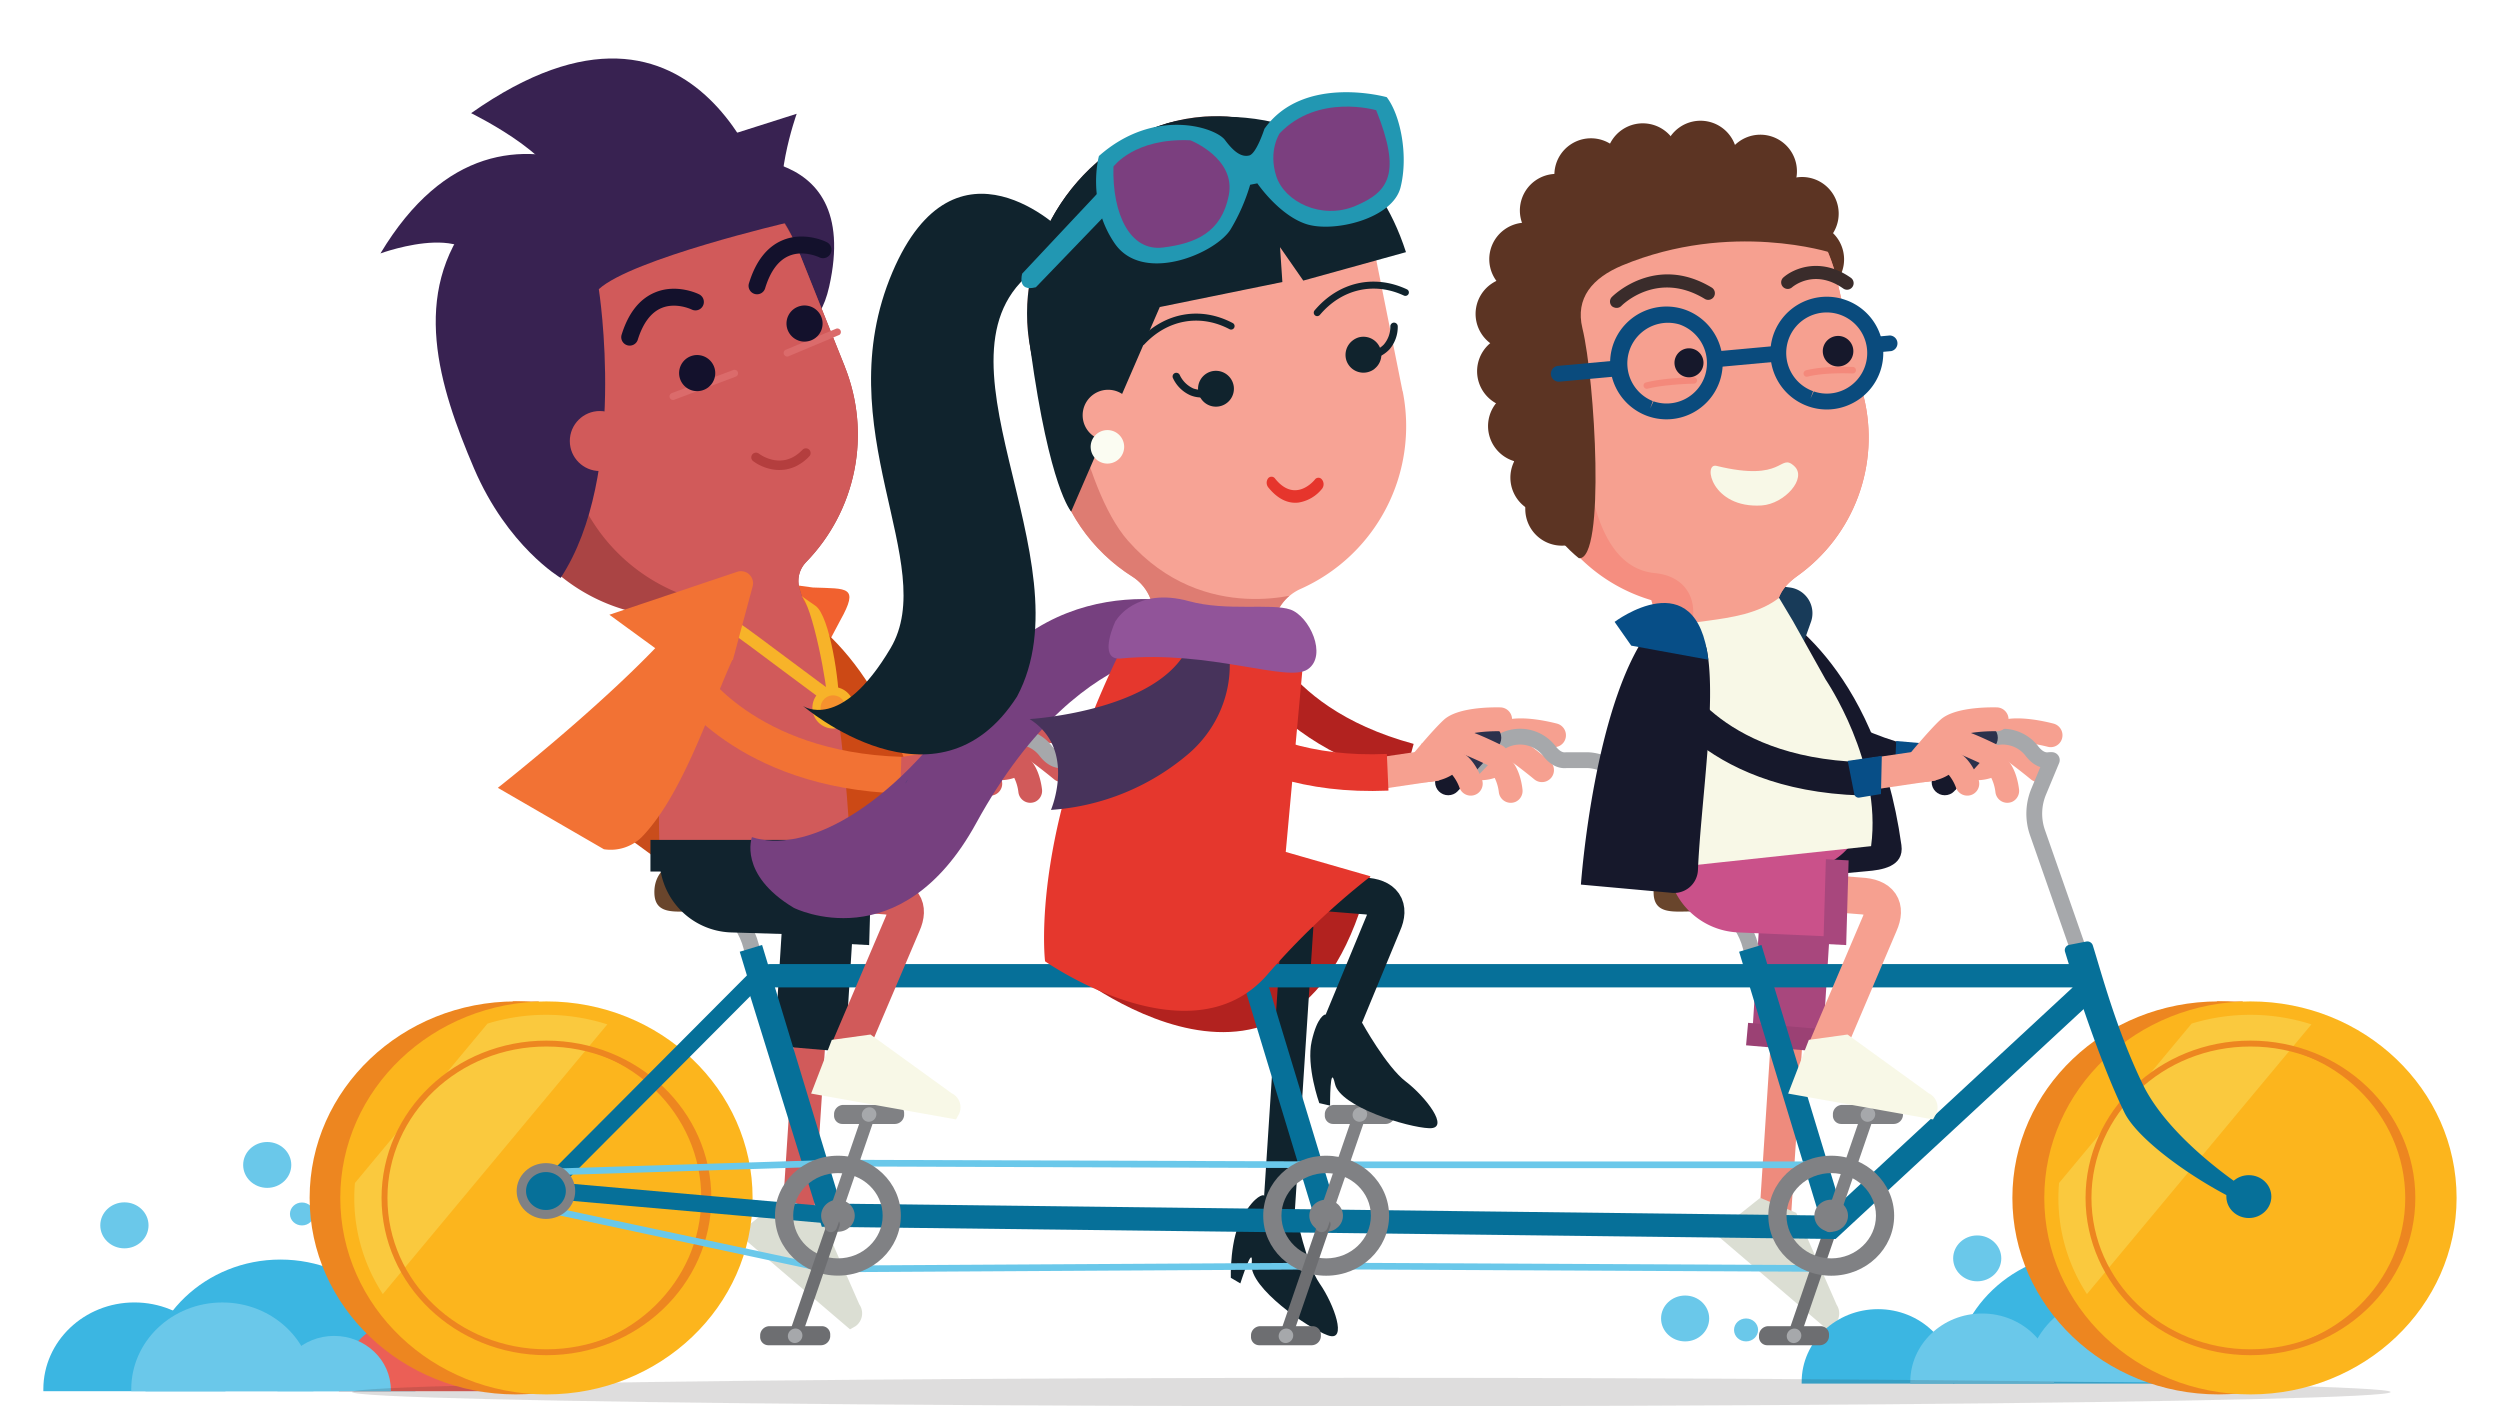 <svg xmlns="http://www.w3.org/2000/svg" xmlns:xlink="http://www.w3.org/1999/xlink" viewBox="0 0 800 450"><defs><style>.cls-1,.cls-10,.cls-15,.cls-24,.cls-25,.cls-27,.cls-32,.cls-33,.cls-35,.cls-47,.cls-56,.cls-61,.cls-7,.cls-72{fill:none;}.cls-2{isolation:isolate;}.cls-3{fill:#c94d1c;}.cls-4{fill:#d15a5a;}.cls-5{fill:#11232e;}.cls-6{fill:#dbded3;}.cls-7{stroke:#f27234;}.cls-10,.cls-27,.cls-32,.cls-33,.cls-47,.cls-56,.cls-61,.cls-7,.cls-72{stroke-miterlimit:10;}.cls-10,.cls-47,.cls-56,.cls-61,.cls-7,.cls-72{stroke-width:11.74px;}.cls-8{fill:#b2221f;}.cls-9{fill:#10232d;}.cls-10{stroke:#b2221f;}.cls-11{fill:#f6a090;}.cls-12{fill:#ee8b7d;}.cls-13{fill:#a8477d;}.cls-14{fill:#9b4174;}.cls-15{stroke:#16182b;stroke-width:10.67px;}.cls-15,.cls-24,.cls-25,.cls-29,.cls-35{stroke-linecap:round;stroke-linejoin:round;}.cls-16{fill:#074e87;}.cls-17{fill:#3bb6e2;}.cls-18{fill:#6ac8ea;}.cls-19{fill:#eb5f56;}.cls-20{fill:#231f20;opacity:0.15;mix-blend-mode:multiply;}.cls-21{fill:#ed8620;}.cls-22{fill:#fcb51d;}.cls-23{fill:#fac93e;}.cls-24{stroke:#ed8620;stroke-width:1.89px;}.cls-25{stroke:#a6a8ab;stroke-width:5.06px;}.cls-26{fill:#69452c;}.cls-27,.cls-32{stroke:#067099;}.cls-27{stroke-width:7.47px;}.cls-28{fill:#067099;}.cls-29{fill:#6d6e70;stroke:#6d6e71;}.cls-29,.cls-35{stroke-width:4.05px;}.cls-30{fill:#6d6e71;}.cls-31{fill:#a6a8ab;}.cls-32{stroke-width:5.44px;}.cls-33{stroke:#6ac8ea;stroke-width:2.13px;}.cls-34{fill:#808184;}.cls-35{stroke:#808184;}.cls-36{fill:#2c314c;}.cls-37{fill:#16182b;}.cls-38{fill:#5c3423;}.cls-39{fill:#ca518a;}.cls-40{fill:#183b59;}.cls-41{fill:#f58e80;}.cls-42{clip-path:url(#clip-path);}.cls-43{fill:#f8f8e7;}.cls-44{fill:#0a4b7d;}.cls-45{fill:#3a2c2b;}.cls-46{fill:#f4897b;}.cls-47{stroke:#f6a090;}.cls-48{fill:#f1612f;}.cls-49{fill:#382251;}.cls-50{fill:#a44;}.cls-51{clip-path:url(#clip-path-2);}.cls-52{fill:#13112c;}.cls-53{fill:#b43e3e;}.cls-54{fill:#db6b6b;}.cls-55{fill:#cc4915;}.cls-56{stroke:#d15a5a;}.cls-57{fill:#f27234;}.cls-58{fill:#f7b329;}.cls-59{fill:#f6912e;}.cls-60{fill:#76407f;}.cls-61{stroke:#10232d;}.cls-62{fill:#f7a395;}.cls-63{clip-path:url(#clip-path-3);}.cls-64{fill:#de7c72;}.cls-65{fill:#e6352c;}.cls-66{fill:#fbfcf2;}.cls-67{fill:#2297b2;}.cls-68{fill:#7b3f7f;}.cls-69{fill:#d78c1e;}.cls-70{fill:#123965;}.cls-71{fill:#e5372d;}.cls-72{stroke:#e5372d;}.cls-73{fill:#47335b;}.cls-74{fill:#915499;}</style><clipPath id="clip-path"><path class="cls-1" d="M587.57,88.49l8.86,38.63a54.39,54.39,0,0,1-21.2,57.13c-5.14,3.68-7.66,7.62-6.63,15.49h0a4.31,4.31,0,0,1-4.61,4.89l-32.68-2.58-2.89-10a54.29,54.29,0,0,1-37.27-38.9l-8.87-38.63a54.23,54.23,0,0,1,105.29-26"/></clipPath><clipPath id="clip-path-2"><path class="cls-1" d="M147.35,124l14.72,36.81a58.51,58.51,0,0,0,45.44,36,8.65,8.65,0,0,1,7,6.06l1.73,5.79,41.92-12.57-2.3-7.69a8.63,8.63,0,0,1,2.07-8.51,58.54,58.54,0,0,0,12.46-62.41L255.68,80.65a58.54,58.54,0,0,0-75.85-32.48q-1.49.6-2.91,1.26A58.52,58.52,0,0,0,147.35,124"/></clipPath><clipPath id="clip-path-3"><path class="cls-1" d="M373.47,39.46C343.26,48.4,323.61,81,329.8,111.87l7.14,35.69a56.86,56.86,0,0,0,25.37,36.94,14.68,14.68,0,0,1,6.75,13.69l4.92-1.08,33.26.46.16,3a14.83,14.83,0,0,1,8.82-12.15,57,57,0,0,0,32.59-63.23l-9.16-45.8c-5.36-26.77-28.47-43.83-54.2-42.08a56.83,56.83,0,0,0-12,2.16"/></clipPath></defs><title>FGF Travel</title><g class="cls-2"><g id="Layer_1" data-name="Layer 1"><polygon class="cls-3" points="187.3 258.06 220.65 282.47 252.81 242.57 187.3 258.06"/><polygon class="cls-4" points="260.39 390.7 266.52 296.64 256.42 295.98 250.28 390.04 260.39 390.7"/><polygon class="cls-5" points="270.53 335.44 274.04 279.62 251.43 277.82 247.91 333.64 270.53 335.44"/><polygon class="cls-5" points="246.09 334.5 272.86 336.79 273.53 329.61 246.74 327.31 246.09 334.5"/><path class="cls-6" d="M275,417.44l-12.88-29.33-11.54-4.8-14.41,11.46L272,425.38l1.78-1a5.06,5.06,0,0,0,1.26-6.9"/><path class="cls-7" d="M243.08,198.12s11.62,32.41,59.67,45.47"/><polygon class="cls-4" points="320.06 249.74 320.95 239.67 301.14 237.92 300.25 248 320.06 249.74"/><path class="cls-4" d="M344.93,238.84a3.78,3.78,0,0,0,2.29-2.59,3.85,3.85,0,0,0-2.72-4.69c-3.05-.79-13.41-3.18-18.52-.29-4.42,2.46-13.52,9.42-13.91,9.72a3.83,3.83,0,0,0,4.67,6.08c2.5-1.92,9.71-7.3,13-9.11,1.65-.94,8.15-.22,12.85,1A3.78,3.78,0,0,0,344.93,238.84Z"/><path class="cls-4" d="M341.1,250a4.1,4.1,0,0,0,1.54-1.13,3.84,3.84,0,0,0-.52-5.39c-5.8-4.79-9.62-7.49-11.41-8-1.09-.33-3.41-1-15.1,4.73A3.83,3.83,0,0,0,319,247a68.11,68.11,0,0,1,9.82-4.08c1.43.87,5.33,3.87,8.43,6.42A3.84,3.84,0,0,0,341.1,250Z"/><path class="cls-4" d="M331.05,256.66a3.86,3.86,0,0,0,2.4-4c-.22-1.91-1.25-8.28-5.24-10.67a6.44,6.44,0,0,0-5.85-.43c-3.14,1.24-7.15-.39-7.21-.41a3.83,3.83,0,0,0-3,7c.68.3,6.58,2.73,12.41.77a14.26,14.26,0,0,1,1.33,4.59,3.83,3.83,0,0,0,5.21,3.12Z"/><path class="cls-8" d="M341,309.54s74.88,62.32,97.38-29.11L393.9,291Z"/><polygon class="cls-9" points="414.14 390.7 420.28 296.64 410.17 295.98 404.04 390.04 414.14 390.7"/><path class="cls-10" d="M396.83,198.12s5.95,32.54,54,45.59"/><polygon class="cls-11" points="473.82 249.74 474.71 239.67 454.9 237.92 454.01 248 473.82 249.74"/><path class="cls-11" d="M498.69,238.84a3.78,3.78,0,0,0,2.29-2.59,3.86,3.86,0,0,0-2.72-4.69c-3.05-.79-13.41-3.18-18.52-.29-4.42,2.46-13.52,9.42-13.91,9.72a3.83,3.83,0,0,0,4.67,6.08c2.5-1.92,9.7-7.3,13-9.11,1.65-.94,8.15-.22,12.84,1A3.81,3.81,0,0,0,498.69,238.84Z"/><path class="cls-11" d="M494.85,250a4.06,4.06,0,0,0,1.55-1.13,3.84,3.84,0,0,0-.52-5.39c-5.8-4.79-9.63-7.49-11.41-8-1.1-.33-3.41-1-15.1,4.73a3.83,3.83,0,0,0,3.39,6.87,68.11,68.11,0,0,1,9.81-4.08c1.44.87,5.34,3.87,8.44,6.42A3.83,3.83,0,0,0,494.85,250Z"/><path class="cls-11" d="M484.81,256.66a3.84,3.84,0,0,0,2.39-4C487,250.76,486,244.39,482,242a6.44,6.44,0,0,0-5.85-.43c-3.14,1.24-7.15-.39-7.21-.41a3.83,3.83,0,0,0-3.05,7c.68.3,6.58,2.73,12.41.77a14.26,14.26,0,0,1,1.33,4.59,3.84,3.84,0,0,0,5.21,3.12Z"/><path class="cls-9" d="M404.28,382.47l10.54,6.25s3.06,15.68,7.51,22.07,9.08,18.86,2.59,16.52-25.07-15.25-24.39-22.71-3.62,6.09-3.62,6.09l-3.05-1.8s-.41-12.58,3.79-19.66S404.28,382.47,404.28,382.47Z"/><polygon class="cls-12" points="573.04 390.7 579.17 296.64 569.07 295.98 562.93 390.04 573.04 390.7"/><polygon class="cls-13" points="583.18 335.44 586.69 279.62 564.08 277.82 560.56 333.64 583.18 335.44"/><polygon class="cls-14" points="558.74 334.5 585.51 336.79 586.18 329.61 559.39 327.31 558.74 334.5"/><path class="cls-6" d="M587.69,417.44l-12.88-29.33-11.54-4.8-14.41,11.46,35.79,30.61,1.78-1a5,5,0,0,0,1.26-6.9"/><path class="cls-15" d="M555.73,198.12s5.94,32.54,54,45.59"/><polygon class="cls-11" points="632.71 249.74 633.6 239.67 613.79 237.92 612.9 248 632.71 249.74"/><path class="cls-11" d="M657.58,238.84a3.78,3.78,0,0,0,2.29-2.59,3.85,3.85,0,0,0-2.72-4.69c-3-.79-13.41-3.18-18.52-.29-4.42,2.46-13.52,9.42-13.91,9.72a3.83,3.83,0,0,0,4.67,6.08c2.5-1.92,9.71-7.3,13-9.11,1.65-.94,8.15-.22,12.85,1A3.78,3.78,0,0,0,657.58,238.84Z"/><path class="cls-11" d="M653.75,250a4.1,4.1,0,0,0,1.54-1.13,3.84,3.84,0,0,0-.52-5.39c-5.8-4.79-9.62-7.49-11.41-8-1.09-.33-3.4-1-15.1,4.73a3.83,3.83,0,0,0,3.39,6.87,68.11,68.11,0,0,1,9.82-4.08c1.43.87,5.33,3.87,8.43,6.42A3.84,3.84,0,0,0,653.75,250Z"/><path class="cls-11" d="M643.7,256.66a3.86,3.86,0,0,0,2.4-4c-.22-1.91-1.25-8.28-5.24-10.67a6.44,6.44,0,0,0-5.85-.43c-3.14,1.24-7.15-.39-7.2-.41a3.83,3.83,0,1,0-3,7c.68.3,6.57,2.73,12.4.77a14.26,14.26,0,0,1,1.33,4.59,3.83,3.83,0,0,0,5.21,3.12Z"/><path class="cls-16" d="M606.77,237.12l-.43,10.8a1.42,1.42,0,0,0,1.33,1.49l7,.5,3.11-11.83Z"/><path class="cls-17" d="M625,442.75c0-.31,0-.62,0-.93,0-22.68,19.28-41.06,43.07-41.06s43.06,18.38,43.06,41.06c0,.31,0,.62,0,.93Z"/><path class="cls-17" d="M576.53,442.75c0-.17,0-.35,0-.53,0-12.86,10.94-23.29,24.44-23.29s24.43,10.43,24.43,23.29c0,.18,0,.36,0,.53Z"/><path class="cls-18" d="M648.43,442.27c0-.21,0-.41,0-.63,0-15.29,13-27.68,29.05-27.68s29,12.39,29,27.68c0,.22,0,.42,0,.63Z"/><path class="cls-18" d="M611.29,442.75c0-.16,0-.33,0-.5,0-12.11,10.31-21.93,23-21.93s23,9.82,23,21.93c0,.17,0,.34,0,.5Z"/><ellipse class="cls-18" cx="539.24" cy="421.91" rx="7.7" ry="7.34"/><ellipse class="cls-18" cx="632.71" cy="402.68" rx="7.7" ry="7.34"/><ellipse class="cls-18" cx="558.74" cy="425.58" rx="3.85" ry="3.67"/><ellipse class="cls-18" cx="85.51" cy="372.78" rx="7.7" ry="7.34"/><ellipse class="cls-18" cx="96.63" cy="388.47" rx="3.85" ry="3.67"/><path class="cls-17" d="M132.94,445.19c0-.31,0-.62,0-.94,0-22.75-19.35-41.19-43.21-41.19S46.55,421.5,46.55,444.25c0,.32,0,.63,0,.94Z"/><path class="cls-19" d="M157.47,445.19c0-.18,0-.36,0-.53,0-12.91-11-23.37-24.51-23.37s-24.52,10.46-24.52,23.37c0,.17,0,.35,0,.53Z"/><path class="cls-17" d="M72.15,445.19c0-.21,0-.42,0-.63,0-15.34-13.05-27.78-29.14-27.78s-29.14,12.44-29.14,27.78c0,.21,0,.42,0,.63Z"/><path class="cls-18" d="M100.29,445.19c0-.21,0-.42,0-.63,0-15.34-13-27.77-29.14-27.77S42,429.22,42,444.56c0,.21,0,.42,0,.63Z"/><path class="cls-18" d="M125.07,445.19c0-.13,0-.26,0-.4,0-9.55-8.12-17.3-18.15-17.3s-18.15,7.75-18.15,17.3c0,.14,0,.27,0,.4Z"/><ellipse class="cls-18" cx="39.81" cy="392.11" rx="7.72" ry="7.36"/><ellipse class="cls-20" cx="438.83" cy="445.45" rx="326.17" ry="4.55"/><ellipse class="cls-21" cx="709.93" cy="383.33" rx="65.97" ry="62.88"/><polygon class="cls-21" points="709.33 320.44 717.71 320.48 714.55 330.73 709.33 320.44"/><ellipse class="cls-22" cx="720.14" cy="383.33" rx="65.97" ry="62.88"/><path class="cls-23" d="M720.14,324.74a64.1,64.1,0,0,0-18.82,2.81l-42.42,51c-.14,1.59-.21,3.19-.21,4.82a56.26,56.26,0,0,0,9.13,30.73l71.84-86.3A64.3,64.3,0,0,0,720.14,324.74Z"/><ellipse class="cls-24" cx="720.14" cy="383.33" rx="51.82" ry="49.39"/><path class="cls-21" d="M720.14,333.93,719,334c28.09.58,50.68,22.45,50.68,49.37S747.09,432.11,719,432.69l1.14,0c28.62,0,51.82-22.11,51.82-49.39S748.76,333.93,720.14,333.93Z"/><ellipse class="cls-21" cx="165.05" cy="383.33" rx="65.97" ry="62.88"/><polygon class="cls-21" points="164.05 320.44 172.43 320.48 169.27 330.73 164.05 320.44"/><ellipse class="cls-22" cx="174.86" cy="383.33" rx="65.97" ry="62.88"/><path class="cls-23" d="M174.86,324.74A64.1,64.1,0,0,0,156,327.55l-42.42,51c-.14,1.59-.21,3.19-.21,4.82a56.26,56.26,0,0,0,9.13,30.73l71.84-86.3A64.3,64.3,0,0,0,174.86,324.74Z"/><ellipse class="cls-24" cx="174.86" cy="383.33" rx="51.82" ry="49.39"/><path class="cls-21" d="M174.86,333.93l-1.14,0c28.09.58,50.68,22.45,50.68,49.37s-22.59,48.78-50.68,49.36l1.14,0c28.62,0,51.82-22.11,51.82-49.39S203.48,333.93,174.86,333.93Z"/><path class="cls-25" d="M666.59,308.19,652,266.46a18.4,18.4,0,0,1,.38-13.15l4.2-10.09"/><path class="cls-25" d="M626.3,245.65l5.93-6.2a11.83,11.83,0,0,1,17.82.68,1.13,1.13,0,0,0,.1.13c1.4,1.84,3.22,3.23,5.42,3"/><path class="cls-25" d="M471.88,245.65l5.93-6.2a11.83,11.83,0,0,1,17.82.68,1.13,1.13,0,0,1,.1.13c1.41,1.84,3.22,3.23,5.42,3h7s9.32,0,12.31,9.33,11.93,29.09,11.93,29.09"/><path class="cls-25" d="M310.75,245.65l5.93-6.2a11.83,11.83,0,0,1,17.82.68,1.13,1.13,0,0,0,.1.13c1.4,1.84,3.22,3.23,5.42,3h7s9.33,0,12.31,9.33,11.94,29.09,11.94,29.09"/><path class="cls-25" d="M228.2,285.76s9.72,7.46,12.15,17,22.93,78.56,22.93,78.56"/><path class="cls-26" d="M214,277s-4.86,2.31-4.59,9,6.48,5.66,12.42,5.66c4.71,0,10.28-.33,12.37-.46a8.91,8.91,0,0,0,1.64-.27c2.89-.78,13-3.39,17.58-3.39l8.92-2.06a2.59,2.59,0,0,0,2.63-3c-.41-1.93-2.13-4-7.77-3.91C246.89,278.81,222.05,273.66,214,277Z"/><path class="cls-27" d="M240.29,303.47C251.63,340.88,266,388.24,266,388.24"/><path class="cls-25" d="M386.31,285.76s9.72,7.46,12.15,17,22.93,78.56,22.93,78.56"/><path class="cls-26" d="M372.06,277s-4.86,2.31-4.59,9,6.48,5.66,12.42,5.66c4.71,0,10.28-.33,12.37-.46a9.05,9.05,0,0,0,1.64-.27c2.89-.78,13-3.39,17.58-3.39l8.92-2.06a2.59,2.59,0,0,0,2.63-3c-.41-1.93-2.13-4-7.78-3.91C405,278.81,380.16,273.66,372.06,277Z"/><path class="cls-27" d="M398.4,303.47c11.34,37.41,25.73,84.77,25.73,84.77"/><path class="cls-25" d="M548,285.76s9.72,7.46,12.15,17,22.93,78.56,22.93,78.56"/><path class="cls-26" d="M533.75,277s-4.86,2.31-4.59,9,6.48,5.66,12.42,5.66c4.72,0,10.28-.33,12.38-.46a9.2,9.2,0,0,0,1.64-.27c2.88-.78,13-3.39,17.57-3.39l8.92-2.06a2.59,2.59,0,0,0,2.63-3c-.4-1.93-2.12-4-7.77-3.91C566.69,278.81,541.85,273.66,533.75,277Z"/><path class="cls-27" d="M560.09,303.47c11.35,37.41,25.73,84.77,25.73,84.77"/><path class="cls-28" d="M662.18,302.35a1.74,1.74,0,0,0-1.38,2.19c3.1,10.15,11.09,35.19,19,51.43,4.19,8.65,22,21.55,37.56,28.94,2.59,1.23,6.23-1.23,3.81-2.75-10-6.3-28.22-20.2-35.48-35.17-8.37-17.24-13.27-35.78-16-44.49a1.83,1.83,0,0,0-2.11-1.2Z"/><ellipse class="cls-28" cx="719.63" cy="382.91" rx="7.2" ry="6.86"/><line class="cls-29" x1="586.34" y1="391.78" x2="574.09" y2="427.42"/><path class="cls-30" d="M582.33,430.48H565.55a2.64,2.64,0,0,1-2.67-2.79l0-.52a3,3,0,0,1,2.94-2.79h16.79a2.64,2.64,0,0,1,2.67,2.79l0,.52A3,3,0,0,1,582.33,430.48Z"/><ellipse class="cls-31" cx="574.09" cy="427.42" rx="2.38" ry="2.27" transform="translate(-138.69 492.35) rotate(-41.87)"/><path class="cls-27" d="M246.76,312.23H667l.94,4.5-82,76-320.2-3.86-22.36-72.07A3.5,3.5,0,0,1,246.76,312.23Z"/><polygon class="cls-32" points="174.47 380.79 242.76 312.23 266.32 388.89 174.47 380.79"/><path class="cls-33" d="M267.29,372.19,176,375.05s-5.79-3.85-6.36,6.08L176,387.2l88.19,18.86,161-.93,160.85.79s19.17-1.16,17.41-16.8-6.81-16.39-18.38-16.39H425.13Z"/><path class="cls-34" d="M268.14,369.83C257,369.83,248,378.43,248,389s9,19.2,20.14,19.2,20.13-8.6,20.13-19.2S279.26,369.83,268.14,369.83Zm0,32.85c-7.91,0-14.32-6.11-14.32-13.65s6.41-13.64,14.32-13.64,14.31,6.11,14.31,13.64S276,402.68,268.14,402.68Z"/><ellipse class="cls-34" cx="268.14" cy="389.03" rx="5.38" ry="5.13"/><path class="cls-34" d="M424.37,369.83c-11.12,0-20.14,8.6-20.14,19.2s9,19.2,20.14,19.2,20.14-8.6,20.14-19.2S435.49,369.83,424.37,369.83Zm0,32.85c-7.91,0-14.31-6.11-14.31-13.65s6.4-13.64,14.31-13.64,14.31,6.11,14.31,13.64S432.28,402.68,424.37,402.68Z"/><ellipse class="cls-34" cx="424.37" cy="389.03" rx="5.38" ry="5.13"/><path class="cls-34" d="M586,369.83c-11.13,0-20.14,8.6-20.14,19.2s9,19.2,20.14,19.2,20.13-8.6,20.13-19.2S597.1,369.83,586,369.83Zm0,32.85c-7.91,0-14.32-6.11-14.32-13.65s6.41-13.64,14.32-13.64,14.31,6.11,14.31,13.64S593.88,402.68,586,402.68Z"/><ellipse class="cls-34" cx="585.98" cy="389.03" rx="5.38" ry="5.13"/><line class="cls-35" x1="585.48" y1="392.27" x2="597.74" y2="356.63"/><path class="cls-34" d="M589.49,353.57h16.79a2.64,2.64,0,0,1,2.67,2.79l0,.52a3,3,0,0,1-2.94,2.79H589.2a2.65,2.65,0,0,1-2.67-2.8l0-.51A3,3,0,0,1,589.49,353.57Z"/><ellipse class="cls-31" cx="597.74" cy="356.63" rx="2.38" ry="2.27" transform="translate(-85.4 490.05) rotate(-41.87)"/><line class="cls-29" x1="423.76" y1="391.78" x2="411.51" y2="427.42"/><path class="cls-30" d="M419.75,430.48H403a2.65,2.65,0,0,1-2.68-2.79l0-.52a3,3,0,0,1,2.94-2.79H420a2.65,2.65,0,0,1,2.68,2.79l0,.52A3,3,0,0,1,419.75,430.48Z"/><ellipse class="cls-31" cx="411.51" cy="427.42" rx="2.38" ry="2.27" transform="translate(-180.21 383.83) rotate(-41.87)"/><line class="cls-35" x1="422.9" y1="392.27" x2="435.16" y2="356.63"/><path class="cls-34" d="M426.91,353.57h16.78a2.65,2.65,0,0,1,2.68,2.79l0,.52a3,3,0,0,1-2.94,2.79H426.62a2.66,2.66,0,0,1-2.68-2.8l0-.51A3,3,0,0,1,426.91,353.57Z"/><ellipse class="cls-31" cx="435.16" cy="356.63" rx="2.38" ry="2.27" transform="translate(-126.92 381.53) rotate(-41.87)"/><line class="cls-29" x1="266.72" y1="391.78" x2="254.46" y2="427.42"/><path class="cls-30" d="M262.71,430.48H245.92a2.64,2.64,0,0,1-2.67-2.79l0-.52a3,3,0,0,1,2.94-2.79H263a2.64,2.64,0,0,1,2.67,2.79l0,.52A3,3,0,0,1,262.71,430.48Z"/><ellipse class="cls-31" cx="254.46" cy="427.42" rx="2.38" ry="2.27" transform="translate(-220.32 279) rotate(-41.87)"/><line class="cls-35" x1="265.86" y1="392.27" x2="278.11" y2="356.63"/><path class="cls-34" d="M269.87,353.57h16.78a2.64,2.64,0,0,1,2.67,2.79l0,.52a3,3,0,0,1-2.94,2.79H269.57a2.65,2.65,0,0,1-2.67-2.8l0-.51A3,3,0,0,1,269.87,353.57Z"/><ellipse class="cls-31" cx="278.11" cy="356.63" rx="2.38" ry="2.27" transform="translate(-167.02 276.71) rotate(-41.87)"/><ellipse class="cls-34" cx="174.7" cy="381.13" rx="9.37" ry="8.93"/><ellipse class="cls-28" cx="174.7" cy="381.13" rx="6.37" ry="6.07"/><circle class="cls-36" cx="635" cy="236.1" r="4.3"/><polygon class="cls-36" points="625.6 252.9 637.83 239.35 631.69 233.31 619.42 247.28 625.6 252.9"/><circle class="cls-37" cx="622.33" cy="250.28" r="4.2"/><path class="cls-38" d="M553.67,61.46a11.71,11.71,0,1,0,3-16.29,11.71,11.71,0,0,0-3,16.29"/><path class="cls-38" d="M534.51,57a11.72,11.72,0,1,0,3-16.29,11.72,11.72,0,0,0-3,16.29"/><path class="cls-38" d="M567,75a11.72,11.72,0,1,0,3-16.28A11.71,11.71,0,0,0,567,75"/><path class="cls-38" d="M568.76,89.65a11.71,11.71,0,1,0,3-16.3,11.69,11.69,0,0,0-3,16.3"/><path class="cls-38" d="M516.06,57.83a11.71,11.71,0,1,0,3-16.3,11.71,11.71,0,0,0-3,16.3"/><path class="cls-38" d="M499.47,62.61a11.71,11.71,0,1,0,3-16.29,11.71,11.71,0,0,0-3,16.29"/><path class="cls-38" d="M488.42,74a11.71,11.71,0,1,0,3-16.29,11.73,11.73,0,0,0-3,16.29"/><path class="cls-38" d="M478.67,89.63a11.71,11.71,0,1,0,2.95-16.31,11.69,11.69,0,0,0-2.95,16.31"/><path class="cls-38" d="M474.29,107.14a11.71,11.71,0,1,0,2.95-16.31,11.69,11.69,0,0,0-2.95,16.31"/><path class="cls-38" d="M474.74,125.44a11.71,11.71,0,1,0,3-16.28,11.7,11.7,0,0,0-3,16.28"/><path class="cls-38" d="M478.25,143a11.71,11.71,0,1,0,3-16.3,11.71,11.71,0,0,0-3,16.3"/><path class="cls-38" d="M485.39,159.48a11.71,11.71,0,1,0,3-16.29,11.72,11.72,0,0,0-3,16.29"/><path class="cls-38" d="M490.18,169.57a11.71,11.71,0,1,0,2.95-16.29,11.7,11.7,0,0,0-2.95,16.29"/><path class="cls-37" d="M566.35,194.5s33.81,16.58,42.1,75.91c1,7.07-6.6,8-11,8.37l-26.61,2.47Z"/><path class="cls-39" d="M593.65,267.85s-3.06,7.77-14.28,10.49c-6,1.45-15.68,1.83-23.88,2.8A22.7,22.7,0,0,1,535,272.6l-1.48-1.88Z"/><path class="cls-40" d="M559.33,186.21,572.79,188a8.31,8.31,0,0,1,6.72,11l-3.6,10.12Z"/><path class="cls-41" d="M521.93,48.84h0a54.38,54.38,0,0,1,65.64,39.65l8.86,38.63a54.39,54.39,0,0,1-21.2,57.13c-5.14,3.68-7.66,7.62-6.63,15.49h0a4.32,4.32,0,0,1-4.62,4.89l-32.67-2.58-2.89-10a54.29,54.29,0,0,1-37.27-38.9l-8.87-38.63a54.39,54.39,0,0,1,39.65-65.64"/><g class="cls-42"><path class="cls-11" d="M540.52,55.47h0a54.35,54.35,0,0,1,65.62,39.64L615,133.74a54.44,54.44,0,0,1-21.2,57.13c-5.14,3.68-7.65,7.63-6.63,15.49l.73,5.32L540,207.79l-.21-3.32c4.93-10.57.81-20-10.12-21.06-10.63-1-16.62-10.33-19.91-23.68l-8.86-38.62a54.38,54.38,0,0,1,39.65-65.64"/></g><path class="cls-43" d="M574.11,149.08c-4.81-4.23-2.92,5.35-24.83,0-4.43-1.09-1.61,13.64,14.39,12.67,7.39-.46,14.8-8.81,10.44-12.64"/><path class="cls-38" d="M586.13,80.93s-32.08-10.49-67,4c-9.55,4-15.1,10.43-12.76,20.11,4,16.32,7.47,74.32-1.11,73.59,0,0-31.67-23.4-26.07-79.57,1.77-17.78,16.07-59.4,67.6-51.27,36.64,5.79,39.37,33.11,39.37,33.11"/><path class="cls-44" d="M498,122a2.44,2.44,0,0,0,1.08.13l106.12-9.78a2.53,2.53,0,0,0-.46-5L498.6,117.08A2.53,2.53,0,0,0,498,122Z"/><path class="cls-11" d="M548,121.11a15.52,15.52,0,1,1-9.71-19.66A15.52,15.52,0,0,1,548,121.11"/><path class="cls-44" d="M516.18,110.34a18.05,18.05,0,0,1,23.15-11.2,18.13,18.13,0,0,1,11,22.79,18,18,0,0,1-22.88,11.29l-.29-.1h0A18.12,18.12,0,0,1,516.18,110.34Zm21.27-6.51a13,13,0,0,0-8.56,24.52l-.85,2.39,1.07-2.32a12.93,12.93,0,0,0,16.46-8.12,13.11,13.11,0,0,0-8.12-16.47Z"/><path class="cls-11" d="M599.25,117.94a15.51,15.51,0,1,1-9.71-19.66,15.53,15.53,0,0,1,9.71,19.66"/><path class="cls-44" d="M567.47,107.17A18.06,18.06,0,0,1,590.62,96a18,18,0,0,1,1.92,33.16,17.88,17.88,0,0,1-13.78.91l-.27-.1h0A18.1,18.1,0,0,1,567.47,107.17Zm21.26-6.49a12.95,12.95,0,0,0-16.46,8.12,13,13,0,0,0,7.92,16.38l-.85,2.39,1.06-2.32a12.84,12.84,0,0,0,9.91-.64,13,13,0,0,0-1.58-23.93Z"/><path class="cls-45" d="M571.37,92.34a2.09,2.09,0,0,0,2.1-.41c.31-.26,7.17-6.06,16.38.4a2.1,2.1,0,1,0,2.42-3.44c-9.63-6.76-18.33-3-21.59-.1a2.1,2.1,0,0,0,.69,3.55Z"/><path class="cls-45" d="M516.62,98.41a2.11,2.11,0,0,0,2.21-.51c.46-.47,11.61-11.43,26.72-2.24A2.11,2.11,0,0,0,547.72,92C529.64,81.12,516,94.82,515.83,95a2.09,2.09,0,0,0,0,3A2.15,2.15,0,0,0,516.62,98.41Z"/><path class="cls-46" d="M526.68,124.37a1,1,0,0,0,.61,0c5.78-1.46,14.67-1.59,14.76-1.59a1.08,1.08,0,0,0,1-1.06,1,1,0,0,0-1.07-1c-.37,0-9.22.13-15.24,1.66a1,1,0,0,0-.76,1.28A1.08,1.08,0,0,0,526.68,124.37Z"/><path class="cls-46" d="M577.83,120.52a1.09,1.09,0,0,0,.62,0c5.75-1.45,14.27-1,14.35-1a1.05,1.05,0,1,0,.11-2.1c-.35,0-8.91-.45-15,1.08a1.06,1.06,0,0,0-.11,2Z"/><path class="cls-37" d="M583.64,110.57a4.89,4.89,0,1,0,6.35-2.73,4.91,4.91,0,0,0-6.35,2.73"/><path class="cls-37" d="M536.17,114.37a4.64,4.64,0,1,0,6-2.59,4.64,4.64,0,0,0-6,2.59"/><path class="cls-47" d="M561.88,284l33.35,2.68c6.55.3,8.64,3.57,6.26,8.93l-18.76,44.07"/><path class="cls-39" d="M589.6,276.71l-56.06-2.47h0a23.67,23.67,0,0,0,22.63,24.13l33,1.46Z"/><polygon class="cls-13" points="590.78 302.43 591.56 275.32 584.28 274.93 583.49 302.04 590.78 302.43"/><path class="cls-43" d="M569.3,191.31l4.38,7.33,10.53,18.83s18.14,26.54,14.54,53.3l-73.12,7.85s-4.55-62.73,7.24-78.17L546,198.7c8.11-1.08,16.84-2.38,23.31-7.39"/><path class="cls-37" d="M546.23,208.17c3.12,16.5-2,49.22-2.89,70.28a7.65,7.65,0,0,1-8.65,7.23l-28.8-2.61s4.28-60.95,23.53-83.42h3.73c6-.36,12,2.61,13.08,8.53"/><path class="cls-16" d="M516.67,199s26.22-19.73,30,12.11L522,206.61Z"/><path class="cls-15" d="M532.57,217.4s13.34,30.27,63.1,31.81"/><polygon class="cls-11" points="619.43 249.73 617.96 239.74 598.29 242.63 599.76 252.64 619.43 249.73"/><path class="cls-11" d="M641.1,233.36a3.85,3.85,0,0,0-2.12-7c-3.15-.06-13.78,0-18.08,4-3.72,3.41-11,12.3-11.27,12.68a3.83,3.83,0,0,0,6,4.83c2-2.45,7.75-9.36,10.49-11.87,1.4-1.3,7.88-2.11,12.73-2A3.87,3.87,0,0,0,641.1,233.36Z"/><path class="cls-11" d="M639.94,245.06a3.83,3.83,0,0,0-.51-6.58c-6.76-3.31-11.1-5-13-5.17-1.15-.07-3.56-.21-13.59,8.11a3.83,3.83,0,0,0,4.89,5.9,67.66,67.66,0,0,1,8.6-6.25c1.6.51,6.08,2.52,9.69,4.29A3.84,3.84,0,0,0,639.94,245.06Z"/><path class="cls-11" d="M631.73,253.91a3.82,3.82,0,0,0,1.4-4.43c-.65-1.81-3.13-7.76-7.56-9.17a6.45,6.45,0,0,0-5.8.95c-2.76,1.93-7,1.28-7.1,1.27a3.83,3.83,0,0,0-1.34,7.54c.73.12,7,1.12,12.25-2.14a14.25,14.25,0,0,1,2.36,4.16,3.83,3.83,0,0,0,4.91,2.28A3.51,3.51,0,0,0,631.73,253.91Z"/><path class="cls-16" d="M591.27,243.48l2.09,10.61a1.44,1.44,0,0,0,1.65,1.14l6.9-1.13.27-12.23Z"/><path class="cls-43" d="M617.16,349.83l-25.95-18.78-12.38,1.71-6.62,17.18,46.36,8.28,1-1.8a5,5,0,0,0-2.41-6.59"/><path class="cls-48" d="M246.68,186.21,260.13,188c11,.43,14.93-.54,8.77,10.5l-5.64,10.64Z"/><path class="cls-49" d="M236.66,96.22s14.53-29.07-9.81-45.29c0,0,49.48-8,38.48,40.82-6.09,27.11-28.67,4.47-28.67,4.47"/><path class="cls-50" d="M270.41,117.46l-14.74-36.8A58.34,58.34,0,1,0,147.35,124l14.72,36.8a58.47,58.47,0,0,0,45.44,36,8.68,8.68,0,0,1,7,6.07l1.73,5.79,41.92-12.56-2.3-7.7a8.63,8.63,0,0,1,2.07-8.51,58.54,58.54,0,0,0,12.46-62.41"/><g class="cls-51"><path class="cls-4" d="M293.06,114l-14.74-36.8A58.34,58.34,0,1,0,170,120.55l14.73,36.8a58.44,58.44,0,0,0,45.44,36,8.65,8.65,0,0,1,7,6.06l1.73,5.79,41.92-12.56-2.3-7.7a8.64,8.64,0,0,1,2.07-8.5A58.52,58.52,0,0,0,293.06,114"/></g><path class="cls-49" d="M247.17,66.76s-21.53-83.28-96.41-30.55c0,0,34.18,16.73,26.22,27.4Z"/><path class="cls-49" d="M222.42,75.75s-59.64-63-100.68,5.35c0,0,34.94-12.87,32.33,10.89Z"/><path class="cls-52" d="M265.1,82a2.71,2.71,0,0,1-2.94.34c-.13-.06-5.1-2.43-9.74-.43-3.37,1.45-5.89,4.88-7.54,10.21a2.71,2.71,0,1,1-5.17-1.6c2.14-6.94,5.72-11.52,10.63-13.61,7-3,14,.44,14.24.59a2.71,2.71,0,0,1,1.2,3.64A2.85,2.85,0,0,1,265.1,82Z"/><path class="cls-52" d="M224.27,98.7a2.69,2.69,0,0,1-2.94.34c-.14-.06-5.1-2.42-9.74-.43-3.37,1.46-5.89,4.89-7.54,10.22a2.71,2.71,0,0,1-5.17-1.6c2.14-7,5.72-11.53,10.63-13.61,7-3,14,.44,14.24.58a2.72,2.72,0,0,1,1.2,3.64A2.76,2.76,0,0,1,224.27,98.7Z"/><path class="cls-49" d="M252.13,71.2s-50,11.65-60.51,21.34c0,0,9.4,59.55-12.21,92.39,0,0-17-10-27.73-35.06-11.25-26.36-20.5-55.8-.52-80.46l103.78-33s-8.66,24.18-2.81,34.8"/><path class="cls-53" d="M254.57,149.26c-5.54,2.57-11.07.26-13.66-1.78a1.51,1.51,0,0,1,1.86-2.37c.31.23,7.47,5.65,14-1.16A1.51,1.51,0,1,1,259,146,14.63,14.63,0,0,1,254.57,149.26Z"/><path class="cls-54" d="M235.48,120.54l-.08,0-19.62,7.37a1.13,1.13,0,0,1-1.46-.66,1.11,1.11,0,0,1,.66-1.46l19.63-7.37a1.13,1.13,0,0,1,.87,2.09Z"/><path class="cls-52" d="M222.33,125.12a5.78,5.78,0,0,1-.54-11.36,5.46,5.46,0,0,1,2.09-.09,5.82,5.82,0,0,1,4.85,4.41,5.77,5.77,0,0,1-4.31,6.93,5.88,5.88,0,0,1-2.09.11"/><path class="cls-54" d="M268.64,107.14l-.17.08L252.34,114a1.12,1.12,0,0,1-1.47-.61,1.1,1.1,0,0,1,.6-1.48l16.13-6.74a1.13,1.13,0,0,1,1,2Z"/><path class="cls-52" d="M256.68,109.27a5.84,5.84,0,0,1-4.85-4.42,5.77,5.77,0,0,1,4.31-6.94,5.46,5.46,0,0,1,2.09-.1,5.79,5.79,0,0,1,4.85,4.42,5.78,5.78,0,0,1-4.31,6.93,6.14,6.14,0,0,1-2.09.11"/><circle class="cls-4" cx="191.94" cy="141.13" r="9.6"/><circle class="cls-36" cx="322.35" cy="236.1" r="4.3"/><polygon class="cls-36" points="312.95 252.9 325.17 239.35 319.04 233.31 306.77 247.28 312.95 252.9"/><circle class="cls-37" cx="309.68" cy="250.28" r="4.2"/><path class="cls-55" d="M253.7,194.5s33.81,16.58,42.1,75.91c1,7.07-6.6,8-11,8.37l-26.61,2.47Z"/><path class="cls-39" d="M281,267.85s-3.06,7.77-14.28,10.49c-6,1.45-15.68,1.83-23.88,2.8a22.7,22.7,0,0,1-20.51-8.54l-1.48-1.88Z"/><path class="cls-56" d="M249.23,284l33.35,2.68c6.55.3,8.64,3.57,6.26,8.93l-18.76,44.07"/><path class="cls-5" d="M273.7,276.46l-62.64-2.22h0a23.68,23.68,0,0,0,22.63,24.13l39.54,1.21Z"/><polygon class="cls-5" points="278.13 302.43 278.91 275.32 271.63 274.93 270.84 302.04 278.13 302.43"/><path class="cls-4" d="M256.65,191.31l4.38,7.33s8.05,13.48,11.36,77l-61.27-1.25s-2.69-58.54,9.1-74l13.12-1.75c8.11-1.08,16.84-2.38,23.31-7.39"/><path class="cls-57" d="M234.48,210.86c-7.15,15.58-15.92,43.42-29.12,57a14.16,14.16,0,0,1-12.11,3.9L159.31,252.1s38.21-30,57.46-52.45h3.73c6-.36,12,2.61,13.07,8.53"/><polygon class="cls-4" points="306.78 249.73 305.31 239.74 285.64 242.63 287.11 252.64 306.78 249.73"/><path class="cls-4" d="M328.45,233.36a3.85,3.85,0,0,0-2.12-7c-3.15-.06-13.78,0-18.08,4-3.72,3.41-11,12.3-11.27,12.68a3.83,3.83,0,0,0,5.95,4.83c2-2.45,7.75-9.36,10.49-11.87,1.39-1.3,7.88-2.11,12.73-2A3.87,3.87,0,0,0,328.45,233.36Z"/><path class="cls-4" d="M327.29,245.06a4,4,0,0,0,1.25-1.46,3.85,3.85,0,0,0-1.76-5.12c-6.76-3.31-11.1-5-13-5.17-1.15-.07-3.56-.21-13.59,8.11a3.83,3.83,0,0,0,4.89,5.9,67.66,67.66,0,0,1,8.6-6.25c1.59.51,6.08,2.52,9.69,4.29A3.84,3.84,0,0,0,327.29,245.06Z"/><path class="cls-4" d="M319.08,253.91a3.82,3.82,0,0,0,1.4-4.43c-.65-1.81-3.13-7.76-7.57-9.17a6.44,6.44,0,0,0-5.79.95c-2.76,1.93-7,1.28-7.1,1.27a3.83,3.83,0,1,0-1.34,7.54c.73.12,7,1.12,12.25-2.14a14.25,14.25,0,0,1,2.36,4.16,3.83,3.83,0,0,0,4.91,2.28A3.51,3.51,0,0,0,319.08,253.91Z"/><path class="cls-7" d="M219.92,217.4s18.56,29.11,68.33,30.65"/><path class="cls-43" d="M304.51,349.83l-25.95-18.78-12.38,1.71-6.62,17.18,46.36,8.28,1-1.8a5,5,0,0,0-2.41-6.59"/><path class="cls-58" d="M264.77,225.36c.25-5.4-4.94-32.25-8.45-34.73l4.67,3.26c4.54,3.21,7.75,24.88,7.43,31.64Z"/><path class="cls-58" d="M265.78,225.68c-.85-.33-3.28-2.1-15.31-11.11-6.68-5-14.26-10.69-16.56-12.18l2.42-3.17c2.43,1.57,9.74,7.05,16.81,12.34,6,4.46,13.37,10,14.39,10.58Z"/><path class="cls-58" d="M273.19,227.49a6.65,6.65,0,1,1-5.57-7.58,6.64,6.64,0,0,1,5.57,7.58"/><path class="cls-59" d="M270.55,227.08a4,4,0,1,1-3.33-4.51,4,4,0,0,1,3.33,4.51"/><rect class="cls-5" x="208.14" y="268.77" width="69.68" height="10.12"/><path class="cls-60" d="M387.35,194.84s-47.3-16.7-76.73,26.87c-25.95,38.43-53.94,51.53-70,46.17,0,0-4.47,11.91,13.4,22.63,0,0,34.08,17.22,58.36-27.1,35.49-64.77,76-53.73,73.84-60.08"/><circle class="cls-36" cx="476.11" cy="236.1" r="4.3"/><polygon class="cls-36" points="466.71 252.9 478.93 239.35 472.8 233.31 460.52 247.28 466.71 252.9"/><circle class="cls-37" cx="463.43" cy="250.28" r="4.2"/><path class="cls-61" d="M403,284l33.35,2.68c6.55.3,8.64,3.57,6.25,8.93l-17.21,41.58"/><path class="cls-62" d="M448.81,125.18l-9.17-45.79c-6.18-30.89-36-48.86-66.17-39.91S323.61,81,329.8,111.87L337,147.56a56.83,56.83,0,0,0,25.36,36.95,14.66,14.66,0,0,1,6.75,13.68l4.92-1.08,33.26.46.16,3a14.87,14.87,0,0,1,8.82-12.15,57,57,0,0,0,32.59-63.23"/><path class="cls-9" d="M387.87,130a5.74,5.74,0,0,1,.39-11.28,5.86,5.86,0,0,1,2.09.08,5.78,5.78,0,0,1,4.44,4.76,5.74,5.74,0,0,1-4.84,6.51,5.82,5.82,0,0,1-2.08-.07"/><path class="cls-9" d="M385.25,127.17a9.56,9.56,0,0,1-4.3-.66,11.08,11.08,0,0,1-5.63-5.58,1.19,1.19,0,0,1,.65-1.55,1.21,1.21,0,0,1,1.56.64,8.79,8.79,0,0,0,4.34,4.29,9,9,0,0,0,7-.51,1.19,1.19,0,1,1,1,2.18A13.71,13.71,0,0,1,385.25,127.17Z"/><g class="cls-63"><path class="cls-64" d="M339.56,109.17s6,46.36,21.41,63.88c24.55,27.86,57.22,16.2,57.22,16.2L410.82,200l-58.18-1.6s-38.09-49.94-13.08-89.18"/></g><path class="cls-9" d="M439.86,118a5.74,5.74,0,0,0-5.21-10,6.15,6.15,0,0,0-1.85,1,5.8,5.8,0,0,0-2,6.2A5.75,5.75,0,0,0,438,119a5.85,5.85,0,0,0,1.84-.95"/><path class="cls-9" d="M437,115.16l-.6,0a1.2,1.2,0,0,1-1.24-1.15,1.28,1.28,0,0,1,1.16-1.24c2.89-.1,5.06-1,6.52-2.54a8.75,8.75,0,0,0,2.07-5.73,1.2,1.2,0,0,1,1.11-1.26h0a1.21,1.21,0,0,1,1.26,1.13,11,11,0,0,1-2.68,7.46A10.88,10.88,0,0,1,437,115.16Z"/><path class="cls-9" d="M365.28,110.48a1.14,1.14,0,0,1-.6-.28,1.12,1.12,0,0,1-.05-1.57c8.11-8.68,19.56-10.7,29.85-5.25a1.1,1.1,0,0,1,.46,1.49,1.11,1.11,0,0,1-1.5.47c-9.37-4.94-19.79-3.11-27.19,4.8A1.11,1.11,0,0,1,365.28,110.48Z"/><path class="cls-65" d="M415.46,160.83c-3,.33-6.33-.81-9.63-4.89a2.4,2.4,0,0,1-.06-2.84,1.39,1.39,0,0,1,2.27.07c6.42,8,12.5.59,12.75.25a1.4,1.4,0,0,1,2.27.08,2.39,2.39,0,0,1,.05,2.83A12.07,12.07,0,0,1,415.46,160.83Z"/><path class="cls-9" d="M421.64,101.15a1.07,1.07,0,0,1-.85-.25,1.12,1.12,0,0,1-.13-1.56c7.68-9.09,19-11.69,29.54-6.76a1.1,1.1,0,0,1,.54,1.47,1.13,1.13,0,0,1-1.47.54c-9.59-4.48-19.92-2.11-26.91,6.18A1.16,1.16,0,0,1,421.64,101.15Z"/><path class="cls-9" d="M373.47,39.46s57.89-16.2,76.44,41.23l-32.86,9.1-7.44-10.7.75,11.16-39.23,8-28.36,65.43s-6.87-7.34-13-51.77,25.61-67.19,43.67-72.41"/><g class="cls-63"><polygon class="cls-9" points="342.77 163.64 342.13 94.91 422.67 44.96 392.57 30.94 354.94 39.38 333.67 64.3 321.99 96.28 327.51 123.34 342.77 163.64"/></g><path class="cls-9" d="M340.31,74.22s-34.5-34.72-54.75,12.92c-21.24,50,15.38,93.33-.59,120.3s-28,18.46-28,18.46,42.92,36.83,68.48-3c23.42-44-32.75-111.36,7.44-137.8,0,0,12.32,2.48,7.41-10.9"/><path class="cls-62" d="M362.75,132.88a8.15,8.15,0,1,1-8.15-8.15,8.13,8.13,0,0,1,8.15,8.15"/><path class="cls-66" d="M359.72,142.64a5.36,5.36,0,1,1-5.71-5,5.35,5.35,0,0,1,5.71,5"/><path class="cls-67" d="M443.81,31.11s-26.71-7.55-39.19,10.11c0,0-2.57,8-4.89,8.54s-4.68-.85-7.73-4.95-22.64-10.56-40.34,5.11c0,0-4.08,14.59,5,27.91s32.72,3.12,37.24-4.61a61.14,61.14,0,0,0,6.15-14.1l2.3-.45s6.85,10.09,15.55,13,27.74-1.59,30.28-11.73,0-23.07-4.41-28.83"/><path class="cls-68" d="M440.38,35.27s-18.56-5.48-30.87,7.37c0,0-3.73,5.5-1.12,13.7s14.46,14.12,25.28,9.58,14.83-10.4,6.71-30.65"/><path class="cls-68" d="M356.3,53.32s6.7-9.26,24.64-8.42c0,0,14.62,5.74,12.27,17.62s-10.61,15.4-21.08,16.69S355.88,68.58,356.3,53.32"/><path class="cls-67" d="M352.59,60.39,327.11,87.55s-1.84,6,4.37,4.37L354,68.53Z"/><polyline class="cls-69" points="383.47 215.57 384.04 216.24 382.73 216.94 383.47 215.57"/><path class="cls-69" d="M344.31,290.57h0a1.08,1.08,0,0,0,.15.13,1.08,1.08,0,0,1-.15-.13"/><path class="cls-70" d="M290.48,249.43a7.37,7.37,0,0,1-.83,1.37l.83-1.37"/><path class="cls-71" d="M417.89,202.17l-6.45,70.45,27.17,7.81a236.27,236.27,0,0,0-33.1,31.5c-24.7,28.26-71.09-4.31-71.09-4.31s-5.62-45.43,30-110.64c.75-1.37,2.69-.61,3.68-1.83L412,197.58a8.2,8.2,0,0,1,5.78,2.4Z"/><polygon class="cls-11" points="460.54 249.73 459.07 239.74 439.39 242.63 440.87 252.64 460.54 249.73"/><path class="cls-11" d="M482.2,233.36a3.84,3.84,0,0,0-2.11-7c-3.15-.06-13.78,0-18.08,4-3.73,3.41-11,12.3-11.27,12.68a3.83,3.83,0,0,0,5.95,4.83c2-2.45,7.75-9.36,10.49-11.87,1.39-1.3,7.88-2.11,12.73-2A3.82,3.82,0,0,0,482.2,233.36Z"/><path class="cls-11" d="M481.05,245.06a3.84,3.84,0,0,0-.51-6.58c-6.76-3.31-11.11-5-13-5.17-1.14-.07-3.55-.21-13.58,8.11a3.83,3.83,0,0,0,4.89,5.9,66.94,66.94,0,0,1,8.6-6.25c1.59.51,6.08,2.52,9.69,4.29A3.84,3.84,0,0,0,481.05,245.06Z"/><path class="cls-11" d="M472.84,253.91a3.84,3.84,0,0,0,1.4-4.43c-.65-1.81-3.13-7.76-7.57-9.17a6.43,6.43,0,0,0-5.79.95c-2.76,1.93-7,1.28-7.1,1.27a3.83,3.83,0,0,0-1.34,7.54c.73.12,7,1.12,12.25-2.14a14.25,14.25,0,0,1,2.36,4.16,3.83,3.83,0,0,0,4.91,2.28A3.51,3.51,0,0,0,472.84,253.91Z"/><path class="cls-72" d="M373.67,217.4s18.46,32,70.38,29.73"/><path class="cls-73" d="M381.26,204.3c-7,23.16-51.79,25.8-51.79,25.8,15.16,9.54,6.84,29.07,6.84,29.07A75.73,75.73,0,0,0,380,241.49c12-10.06,16.79-26.57,11.21-41.21C388.64,193.63,385.24,191.19,381.26,204.3Z"/><path class="cls-74" d="M357.15,198.53s6.28-10.85,23.34-6.15c12,3.3,26.33.59,32.41,2.67s12,14.7,5.59,19.12-31.15-6.24-59.82-3.45c-6.42.62-3.45-8.15-1.71-12"/><path class="cls-9" d="M424,324.66l11.94,2.73s7.72,14,13.91,18.7,14.42,15.17,7.53,14.94-28.54-6.84-30.18-14.15-1.58,6.91-1.58,6.91l-3.45-.79s-4.24-11.84-2.42-19.86S424,324.66,424,324.66Z"/><path class="cls-57" d="M195,196.72,235.84,183a3.86,3.86,0,0,1,5,4.66l-6.33,23.57-22.73-2.27Z"/></g></g></svg>
